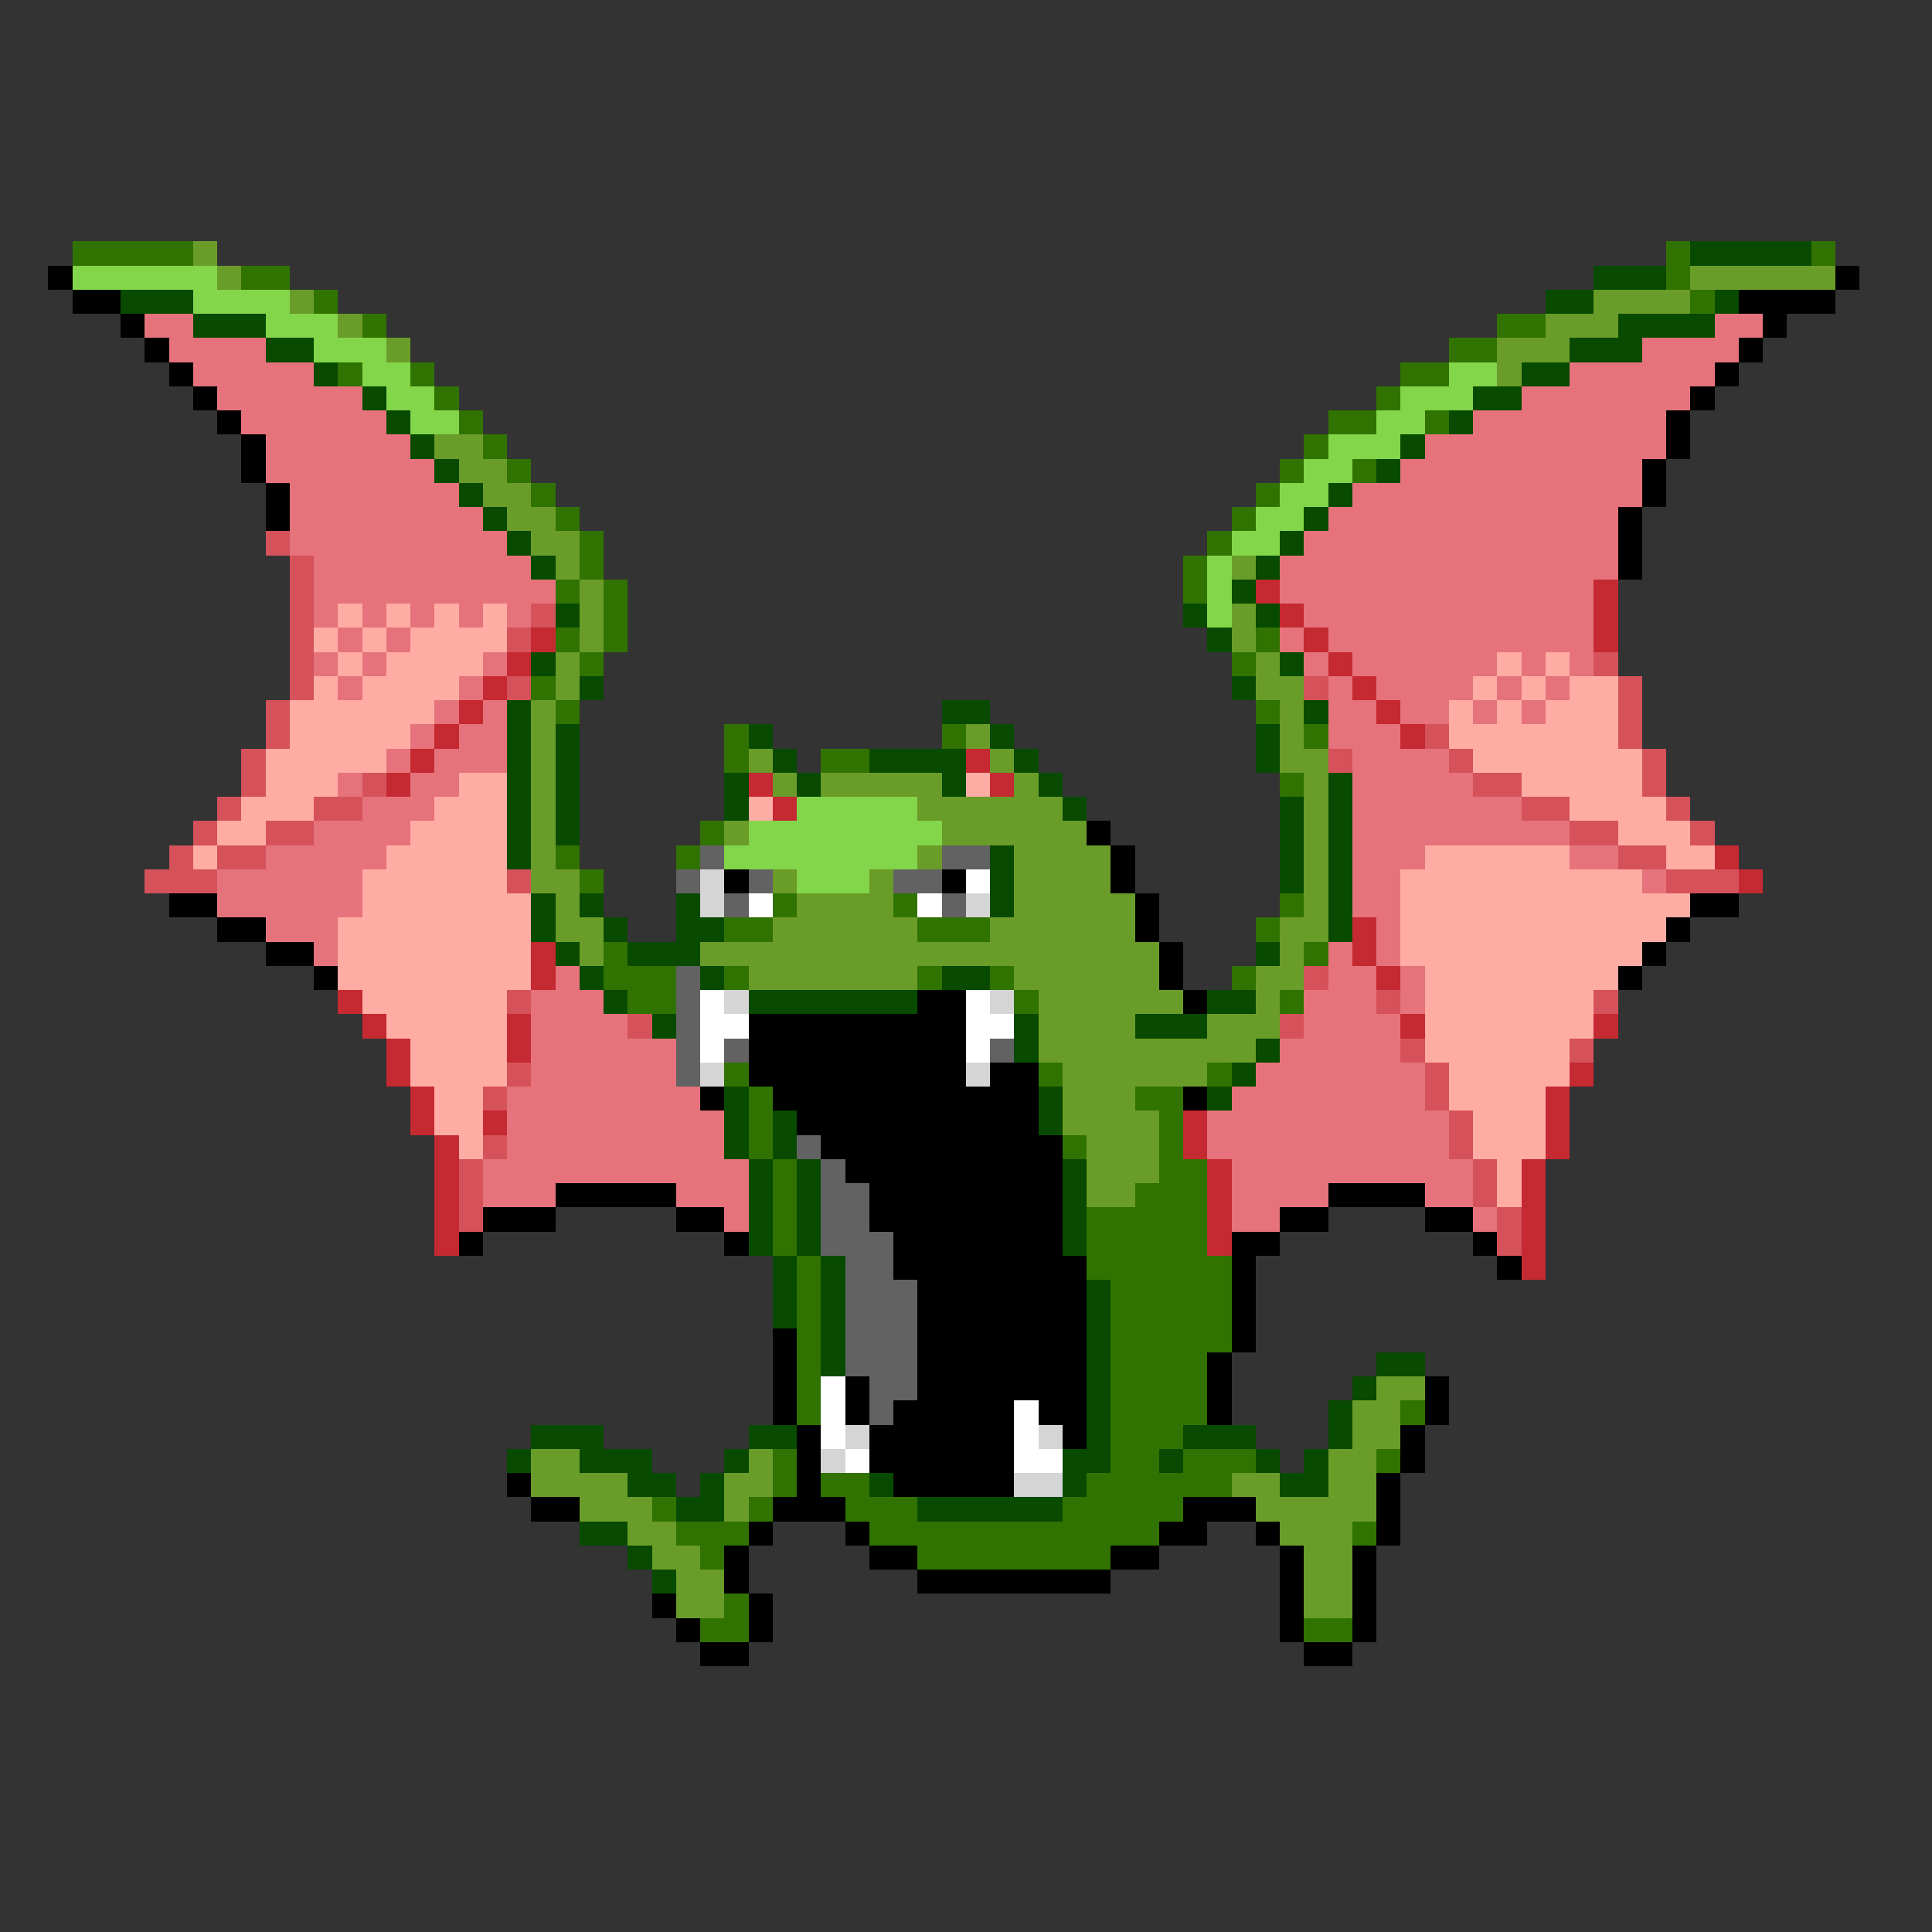 <svg xmlns="http://www.w3.org/2000/svg" viewBox="0 -0.5 80 80" shape-rendering="crispEdges">
<rect x="0" y="-0.5" width="80" height="80" fill="#333333" stroke="none"/>
<path stroke="#317300" d="M3 10h5M69 10h1M75 10h1M10 11h2M69 11h1M13 12h1M70 12h1M15 13h1M62 13h2M60 14h2M14 15h1M17 15h1M58 15h2M18 16h1M57 16h1M19 17h1M55 17h2M59 17h1M20 18h1M54 18h1M21 19h1M53 19h1M56 19h1M22 20h1M52 20h1M23 21h1M51 21h1M24 22h1M50 22h1M24 23h1M49 23h1M23 24h1M25 24h1M49 24h1M25 25h1M23 26h1M25 26h1M52 26h1M24 27h1M51 27h1M22 28h1M23 29h1M52 29h1M30 30h1M39 30h1M54 30h1M30 31h1M34 31h2M53 32h1M29 34h1M23 35h1M28 35h1M24 36h1M32 37h1M37 37h1M53 37h1M30 38h2M38 38h3M52 38h1M25 39h1M54 39h1M25 40h3M30 40h1M38 40h1M41 40h1M51 40h1M26 41h2M42 41h1M53 41h1M30 44h1M43 44h1M50 44h1M31 45h1M47 45h2M31 46h1M48 46h1M31 47h1M44 47h1M48 47h1M32 48h1M48 48h2M32 49h1M47 49h3M32 50h1M45 50h5M32 51h1M45 51h5M33 52h1M45 52h6M33 53h1M46 53h5M33 54h1M46 54h5M33 55h1M46 55h5M33 56h1M46 56h4M33 57h1M46 57h4M33 58h1M46 58h4M58 58h1M46 59h3M32 60h1M46 60h2M49 60h3M57 60h1M32 61h1M34 61h2M45 61h6M27 62h1M31 62h1M35 62h3M44 62h5M28 63h3M36 63h12M56 63h1M29 64h1M38 64h8M30 66h1M29 67h2M54 67h2" />
<path stroke="#6a9c29" d="M8 10h1M9 11h1M70 11h6M12 12h1M66 12h4M14 13h1M64 13h3M16 14h1M62 14h3M62 15h1M18 18h2M19 19h2M20 20h2M21 21h2M22 22h2M23 23h1M51 23h1M24 24h1M24 25h1M51 25h1M24 26h1M51 26h1M23 27h1M52 27h1M23 28h1M52 28h2M22 29h1M53 29h1M22 30h1M40 30h1M53 30h1M22 31h1M31 31h1M41 31h1M53 31h2M22 32h1M32 32h1M34 32h5M42 32h1M54 32h1M22 33h1M38 33h6M54 33h1M22 34h1M30 34h1M39 34h6M54 34h1M22 35h1M38 35h1M42 35h4M54 35h1M22 36h2M32 36h1M36 36h1M42 36h4M54 36h1M23 37h1M33 37h4M42 37h5M54 37h1M23 38h2M32 38h6M41 38h6M53 38h2M24 39h1M29 39h19M53 39h1M31 40h7M42 40h6M52 40h2M43 41h6M52 41h1M43 42h4M50 42h3M43 43h9M44 44h6M44 45h3M44 46h4M45 47h3M45 48h3M45 49h2M57 57h2M56 58h2M56 59h2M22 60h2M31 60h1M55 60h2M22 61h4M30 61h2M51 61h2M55 61h2M24 62h3M30 62h1M52 62h5M26 63h2M53 63h3M27 64h2M54 64h2M28 65h2M54 65h2M28 66h2M54 66h2" />
<path stroke="#084a00" d="M70 10h5M66 11h3M5 12h3M64 12h2M71 12h1M8 13h3M67 13h4M11 14h2M65 14h3M13 15h1M63 15h2M15 16h1M61 16h2M16 17h1M60 17h1M17 18h1M58 18h1M18 19h1M57 19h1M19 20h1M55 20h1M20 21h1M54 21h1M21 22h1M53 22h1M22 23h1M52 23h1M51 24h1M23 25h1M49 25h1M52 25h1M50 26h1M22 27h1M53 27h1M24 28h1M51 28h1M21 29h1M39 29h2M54 29h1M21 30h1M23 30h1M31 30h1M41 30h1M52 30h1M21 31h1M23 31h1M32 31h1M36 31h4M42 31h1M52 31h1M21 32h1M23 32h1M30 32h1M33 32h1M39 32h1M43 32h1M55 32h1M21 33h1M23 33h1M30 33h1M44 33h1M53 33h1M55 33h1M21 34h1M23 34h1M53 34h1M55 34h1M21 35h1M41 35h1M53 35h1M55 35h1M41 36h1M53 36h1M55 36h1M22 37h1M24 37h1M28 37h1M41 37h1M55 37h1M22 38h1M25 38h1M28 38h2M55 38h1M23 39h1M26 39h3M52 39h1M24 40h1M29 40h1M39 40h2M25 41h1M31 41h7M50 41h2M27 42h1M42 42h1M47 42h3M42 43h1M52 43h1M51 44h1M30 45h1M43 45h1M50 45h1M30 46h1M32 46h1M43 46h1M30 47h1M32 47h1M31 48h1M33 48h1M44 48h1M31 49h1M33 49h1M44 49h1M31 50h1M33 50h1M44 50h1M31 51h1M33 51h1M44 51h1M32 52h1M34 52h1M32 53h1M34 53h1M45 53h1M32 54h1M34 54h1M45 54h1M34 55h1M45 55h1M34 56h1M45 56h1M57 56h2M45 57h1M56 57h1M45 58h1M55 58h1M22 59h3M31 59h2M45 59h1M49 59h3M55 59h1M21 60h1M24 60h3M30 60h1M44 60h2M48 60h1M52 60h1M54 60h1M26 61h2M29 61h1M36 61h1M44 61h1M53 61h2M28 62h2M38 62h6M24 63h2M26 64h1M27 65h1" />
<path stroke="#000000" d="M2 11h1M76 11h1M3 12h2M72 12h4M5 13h1M73 13h1M6 14h1M72 14h1M7 15h1M71 15h1M8 16h1M70 16h1M9 17h1M69 17h1M10 18h1M69 18h1M10 19h1M68 19h1M11 20h1M68 20h1M11 21h1M67 21h1M67 22h1M67 23h1M45 34h1M46 35h1M30 36h1M39 36h1M46 36h1M7 37h2M47 37h1M70 37h2M9 38h2M47 38h1M69 38h1M11 39h2M48 39h1M68 39h1M13 40h1M48 40h1M67 40h1M38 41h2M49 41h1M31 42h9M31 43h9M31 44h9M41 44h2M29 45h1M32 45h11M49 45h1M33 46h10M34 47h10M35 48h9M23 49h5M36 49h8M55 49h4M20 50h3M28 50h2M36 50h8M53 50h2M59 50h2M19 51h1M30 51h1M37 51h7M51 51h2M61 51h1M37 52h8M51 52h1M62 52h1M38 53h7M51 53h1M38 54h7M51 54h1M32 55h1M38 55h7M51 55h1M32 56h1M38 56h7M50 56h1M32 57h1M35 57h1M38 57h7M50 57h1M59 57h1M32 58h1M35 58h1M37 58h5M43 58h2M50 58h1M59 58h1M33 59h1M36 59h6M44 59h1M58 59h1M33 60h1M36 60h6M58 60h1M21 61h1M33 61h1M37 61h5M57 61h1M22 62h2M32 62h3M49 62h3M57 62h1M31 63h1M35 63h1M48 63h2M52 63h1M57 63h1M30 64h1M36 64h2M46 64h2M53 64h1M56 64h1M30 65h1M38 65h8M53 65h1M56 65h1M27 66h1M31 66h1M53 66h1M56 66h1M28 67h1M31 67h1M53 67h1M56 67h1M29 68h2M54 68h2" />
<path stroke="#83d54a" d="M3 11h6M8 12h4M11 13h3M13 14h3M15 15h2M60 15h2M16 16h2M58 16h3M17 17h2M57 17h2M55 18h3M54 19h2M53 20h2M52 21h2M51 22h2M50 23h1M50 24h1M50 25h1M33 33h5M31 34h8M30 35h8M33 36h3" />
<path stroke="#e6737b" d="M6 13h2M71 13h2M7 14h4M68 14h4M8 15h5M65 15h6M9 16h6M63 16h7M10 17h6M61 17h8M11 18h6M59 18h10M11 19h7M58 19h10M12 20h7M56 20h12M12 21h8M55 21h12M12 22h9M54 22h13M13 23h9M53 23h14M13 24h10M53 24h13M13 25h1M15 25h1M17 25h1M19 25h1M21 25h1M54 25h12M14 26h1M16 26h1M53 26h1M55 26h11M13 27h1M15 27h1M20 27h1M54 27h1M56 27h6M63 27h1M65 27h1M14 28h1M19 28h1M55 28h1M57 28h4M62 28h1M64 28h1M18 29h1M20 29h1M55 29h2M58 29h2M61 29h1M63 29h1M17 30h1M19 30h2M55 30h3M16 31h1M18 31h3M56 31h4M14 32h1M17 32h2M56 32h5M15 33h3M56 33h7M13 34h4M56 34h9M11 35h5M56 35h3M65 35h2M9 36h6M56 36h2M68 36h1M9 37h6M56 37h2M11 38h3M57 38h1M13 39h1M55 39h1M57 39h1M23 40h1M55 40h2M58 40h1M22 41h3M54 41h3M58 41h1M22 42h4M54 42h4M22 43h6M53 43h5M22 44h6M52 44h7M21 45h8M51 45h8M21 46h9M50 46h10M21 47h9M50 47h10M20 48h11M51 48h10M20 49h3M28 49h3M51 49h4M59 49h2M30 50h1M51 50h2M61 50h1" />
<path stroke="#d5525a" d="M11 22h1M12 23h1M12 24h1M12 25h1M22 25h1M12 26h1M21 26h1M12 27h1M66 27h1M12 28h1M21 28h1M54 28h1M67 28h1M11 29h1M67 29h1M11 30h1M59 30h1M67 30h1M10 31h1M55 31h1M60 31h1M68 31h1M10 32h1M15 32h1M61 32h2M68 32h1M9 33h1M13 33h2M63 33h2M69 33h1M8 34h1M11 34h2M65 34h2M70 34h1M7 35h1M9 35h2M67 35h2M6 36h3M21 36h1M69 36h3M54 40h1M21 41h1M57 41h1M66 41h1M26 42h1M53 42h1M58 43h1M65 43h1M21 44h1M59 44h1M20 45h1M59 45h1M60 46h1M20 47h1M60 47h1M19 48h1M61 48h1M19 49h1M61 49h1M19 50h1M62 50h1M62 51h1" />
<path stroke="#c52931" d="M52 24h1M66 24h1M53 25h1M66 25h1M22 26h1M54 26h1M66 26h1M21 27h1M55 27h1M20 28h1M56 28h1M19 29h1M57 29h1M18 30h1M58 30h1M17 31h1M40 31h1M16 32h1M31 32h1M41 32h1M32 33h1M71 35h1M72 36h1M56 38h1M22 39h1M56 39h1M22 40h1M57 40h1M14 41h1M15 42h1M21 42h1M58 42h1M66 42h1M16 43h1M21 43h1M16 44h1M65 44h1M17 45h1M64 45h1M17 46h1M20 46h1M49 46h1M64 46h1M18 47h1M49 47h1M64 47h1M18 48h1M50 48h1M63 48h1M18 49h1M50 49h1M63 49h1M18 50h1M50 50h1M63 50h1M18 51h1M50 51h1M63 51h1M63 52h1" />
<path stroke="#ffaca4" d="M14 25h1M16 25h1M18 25h1M20 25h1M13 26h1M15 26h1M17 26h4M14 27h1M16 27h4M62 27h1M64 27h1M13 28h1M15 28h4M61 28h1M63 28h1M65 28h2M12 29h6M60 29h1M62 29h1M64 29h3M12 30h5M60 30h7M11 31h5M61 31h7M11 32h3M19 32h2M40 32h1M63 32h5M10 33h3M18 33h3M31 33h1M65 33h4M9 34h2M17 34h4M67 34h3M8 35h1M16 35h5M59 35h6M69 35h2M15 36h6M58 36h10M15 37h7M58 37h12M14 38h8M58 38h11M14 39h8M58 39h10M14 40h8M59 40h8M15 41h6M59 41h7M16 42h5M59 42h7M17 43h4M59 43h6M17 44h4M60 44h5M18 45h2M60 45h4M18 46h2M61 46h3M19 47h1M61 47h3M62 48h1M62 49h1" />
<path stroke="#626262" d="M29 35h1M39 35h2M28 36h1M31 36h1M37 36h2M30 37h1M39 37h1M28 40h1M28 41h1M28 42h1M28 43h1M30 43h1M41 43h1M28 44h1M33 47h1M34 48h1M34 49h2M34 50h2M34 51h3M35 52h2M35 53h3M35 54h3M35 55h3M35 56h3M36 57h2M36 58h1" />
<path stroke="#d5d5d5" d="M29 36h1M29 37h1M40 37h1M30 41h1M41 41h1M29 44h1M40 44h1M35 59h1M43 59h1M34 60h1M42 61h2" />
<path stroke="#ffffff" d="M40 36h1M31 37h1M38 37h1M29 41h1M40 41h1M29 42h2M40 42h2M29 43h1M40 43h1M34 57h1M34 58h1M42 58h1M34 59h1M42 59h1M35 60h1M42 60h2" />
</svg>